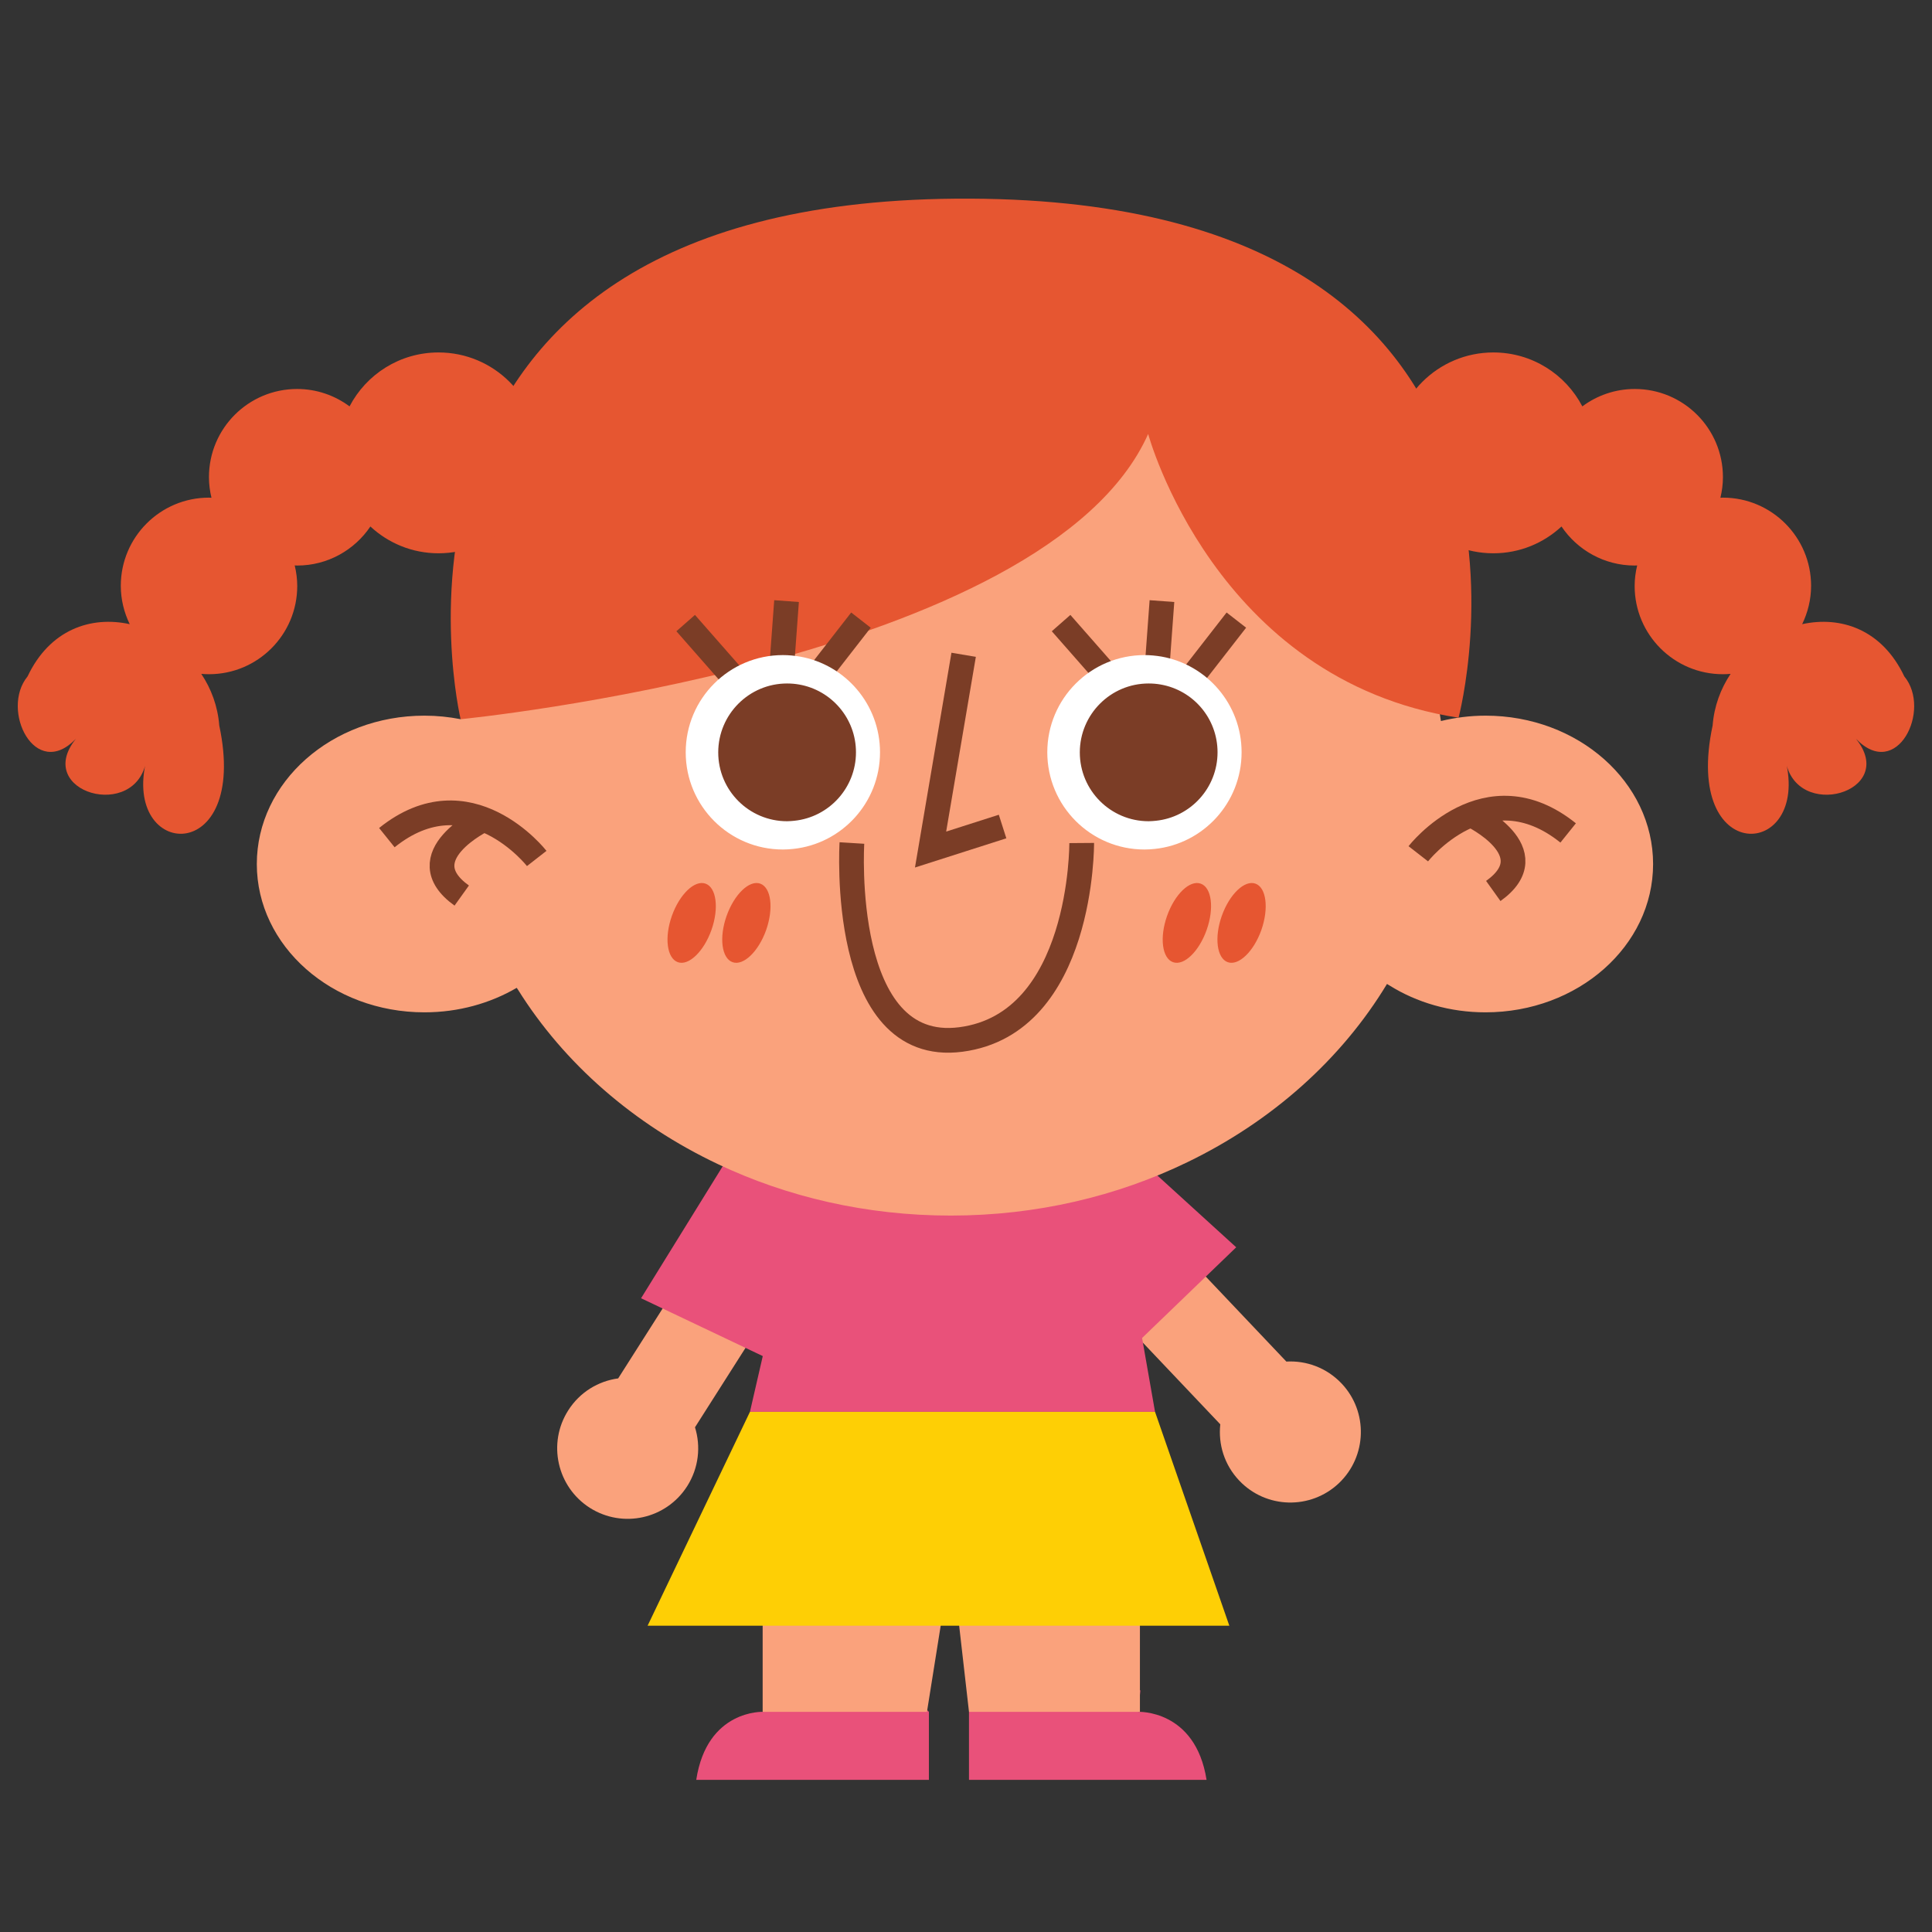 <svg xmlns="http://www.w3.org/2000/svg" xmlns:xlink="http://www.w3.org/1999/xlink" width="1080" zoomAndPan="magnify" viewBox="0 0 810 810" height="1080" preserveAspectRatio="xMidYMid meet" version="1.0"><rect x="0" y="0" width="810" height="810" fill="#333333" stroke="none"/><defs><clipPath id="ef85833160"><path d="M 406 692 L 506 692 L 506 746.25 L 406 746.25 Z M 406 692 " clip-rule="nonzero"/></clipPath><clipPath id="3a05e130e9"><path d="M 291 692 L 390 692 L 390 746.25 L 291 746.25 Z M 291 692 " clip-rule="nonzero"/></clipPath></defs><path fill="#faa27c" d="M 562.449 580.016 C 556.207 573.438 547.711 570.367 539.312 570.844 L 468.844 496.531 L 441.145 522.84 L 511.613 597.152 C 510.703 605.508 513.293 614.148 519.535 620.723 C 530.766 632.582 549.488 633.062 561.344 621.828 C 573.152 610.594 573.684 591.871 562.449 580.016 Z M 562.449 580.016 " fill-opacity="1" fill-rule="nonzero"/><path fill="#faa27c" d="M 238.238 591.297 C 243.086 583.664 250.863 579.008 259.168 577.902 L 314.129 491.492 L 346.34 511.988 L 291.379 598.402 C 293.875 606.418 292.961 615.441 288.113 623.078 C 279.328 636.855 261.086 640.934 247.262 632.148 C 233.535 623.363 229.453 605.074 238.238 591.297 Z M 238.238 591.297 " fill-opacity="1" fill-rule="nonzero"/><g clip-path="url(#ef85833160)"><path fill="#e9517a" d="M 477.148 717.695 C 477.148 717.695 501.199 716.594 505.855 746.211 L 406.25 746.211 L 406.25 717.695 L 432.363 692.879 L 478.109 708.719 Z M 477.148 717.695 " fill-opacity="1" fill-rule="nonzero"/></g><g clip-path="url(#3a05e130e9)"><path fill="#e9517a" d="M 319.988 717.695 C 319.988 717.695 296.418 716.594 291.906 746.211 L 389.445 746.211 L 389.445 717.695 L 363.863 692.879 L 323.875 701.039 Z M 319.988 717.695 " fill-opacity="1" fill-rule="nonzero"/></g><path fill="#faa27c" d="M 319.746 625.477 L 319.746 717.695 L 388.633 717.695 L 398.902 653.273 L 406.25 717.695 L 477.918 717.695 L 477.918 625.477 L 460.973 592.16 L 372.598 592.16 Z M 319.746 625.477 " fill-opacity="1" fill-rule="nonzero"/><path fill="#e9517a" d="M 518.285 522.934 L 470.668 479.586 L 467.883 452.125 L 333.09 466.961 L 332.18 474.016 L 310.195 477.328 L 268.77 544.297 L 319.797 568.543 L 314.418 591.922 L 484.254 591.922 L 478.828 560.957 Z M 518.285 522.934 " fill-opacity="1" fill-rule="nonzero"/><path fill="#faa27c" d="M 693.066 362.258 C 693.066 396.582 661.625 424.426 622.789 424.426 C 607.859 424.426 593.988 420.297 582.609 413.191 C 582.227 413 581.891 412.762 581.508 412.52 C 562.449 444.062 533.312 470.082 497.887 487.219 C 468.41 501.523 434.57 509.637 398.566 509.637 C 363.332 509.637 330.066 501.859 301.027 488.082 C 265.695 471.375 236.512 445.887 217.164 414.922 C 216.973 414.68 216.828 414.395 216.637 414.152 C 205.547 420.633 192.25 424.426 177.945 424.426 C 139.113 424.426 107.672 396.582 107.672 362.258 C 107.672 327.887 139.113 300.043 177.945 300.043 C 183.18 300.043 188.266 300.57 193.164 301.531 C 206.75 211.902 293.539 142.773 398.566 142.773 C 503.887 142.773 590.867 212.285 604.117 302.297 C 610.066 300.859 616.309 300.043 622.836 300.043 C 661.625 300.043 693.066 327.887 693.066 362.258 Z M 693.066 362.258 " fill-opacity="1" fill-rule="nonzero"/><path stroke-linecap="butt" transform="matrix(0.48, 0, 0, 0.48, 7.44, 83.246)" fill="none" stroke-linejoin="miter" d="M 826.198 398.5 L 797.302 568.603 L 860.197 548.496 " stroke="#7b3d26" stroke-width="21.602" stroke-opacity="1" stroke-miterlimit="10"/><path stroke-linecap="butt" transform="matrix(0.48, 0, 0, 0.48, 7.44, 83.246)" fill="none" stroke-linejoin="miter" d="M 1223.302 572.297 C 1223.302 572.297 1282.397 496.404 1354.202 554.103 M 1288.801 604.796 C 1336.796 570.499 1269.499 538.301 1269.499 538.301 " stroke="#7b3d26" stroke-width="21.602" stroke-opacity="1" stroke-miterlimit="10"/><path stroke-linecap="butt" transform="matrix(0.48, 0, 0, 0.48, 7.44, 83.246)" fill="none" stroke-linejoin="miter" d="M 322.403 558.204 C 394.103 500.496 453.304 576.398 453.304 576.398 M 407.099 542.296 C 407.099 542.296 339.899 574.502 387.796 608.799 " stroke="#7b3d26" stroke-width="21.602" stroke-opacity="1" stroke-miterlimit="10"/><path stroke-linecap="butt" transform="matrix(0.48, 0, 0, 0.48, 7.44, 83.246)" fill="none" stroke-linejoin="miter" d="M 929.301 562.899 C 929.301 562.899 930.497 720.504 823.798 734.499 C 717.098 748.503 728.597 562.899 728.597 562.899 " stroke="#7b3d26" stroke-width="21.602" stroke-opacity="1" stroke-miterlimit="10"/><path fill="#e65631" d="M 505.902 389.863 C 502.688 398.934 496.398 405.031 491.789 403.398 C 487.23 401.766 486.078 393.125 489.293 384.004 C 492.508 374.934 498.797 368.836 503.406 370.469 C 508.016 372.102 509.117 380.742 505.902 389.863 Z M 526.352 370.469 C 521.789 368.836 515.453 374.934 512.238 384.004 C 509.023 393.078 510.176 401.766 514.734 403.398 C 519.293 405.031 525.633 398.934 528.848 389.863 C 532.016 380.742 530.91 372.102 526.352 370.469 Z M 295.793 370.469 C 291.234 368.836 284.898 374.934 281.68 384.004 C 278.465 393.078 279.617 401.766 284.176 403.398 C 288.738 405.031 295.074 398.934 298.289 389.863 C 301.504 380.742 300.355 372.102 295.793 370.469 Z M 318.738 370.469 C 314.18 368.836 307.844 374.934 304.625 384.004 C 301.41 393.078 302.562 401.766 307.121 403.398 C 311.684 405.031 318.02 398.934 321.234 389.863 C 324.402 380.742 323.301 372.102 318.738 370.469 Z M 318.738 370.469 " fill-opacity="1" fill-rule="nonzero"/><path fill="#e65631" d="M 193.117 301.531 C 193.117 301.531 438.793 277.383 481.371 181.945 C 481.371 181.945 509.215 285.113 611.508 300.906 C 611.508 300.906 670.07 81.039 400.535 83.293 C 141.801 85.453 193.117 301.531 193.117 301.531 Z M 193.117 301.531 " fill-opacity="1" fill-rule="nonzero"/><path stroke-linecap="butt" transform="matrix(0.48, 0, 0, 0.48, 7.44, 83.246)" fill="none" stroke-linejoin="miter" d="M 1064.4 368.198 L 991.398 462 L 911.301 370.801 M 991.301 462 L 999.398 351.598 " stroke="#7b3d26" stroke-width="21.602" stroke-opacity="1" stroke-miterlimit="10"/><path stroke-linecap="butt" transform="matrix(0.48, 0, 0, 0.48, 7.44, 83.246)" fill="none" stroke-linejoin="miter" d="M 736.498 368.198 L 663.496 462 L 583.398 370.801 M 663.399 462 L 671.504 351.598 " stroke="#7b3d26" stroke-width="21.602" stroke-opacity="1" stroke-miterlimit="10"/><path fill="#ffffff" d="M 520.543 315.402 C 520.543 336.48 504.559 353.809 484.062 355.922 C 482.668 356.066 481.227 356.16 479.836 356.16 C 457.324 356.16 439.082 337.918 439.082 315.402 C 439.082 292.891 457.324 274.648 479.836 274.648 C 482.238 274.648 484.637 274.887 486.941 275.27 C 505.996 278.633 520.543 295.289 520.543 315.402 Z M 520.543 315.402 " fill-opacity="1" fill-rule="nonzero"/><path fill="#7b3d26" d="M 510.461 315.402 C 510.461 330.336 499.133 342.625 484.59 344.113 C 483.629 344.207 482.574 344.305 481.566 344.305 C 465.629 344.305 452.715 331.391 452.715 315.453 C 452.715 299.516 465.629 286.551 481.566 286.551 C 483.293 286.551 484.973 286.695 486.605 286.984 C 500.191 289.336 510.461 301.145 510.461 315.402 Z M 510.461 315.402 " fill-opacity="1" fill-rule="nonzero"/><path fill="#ffffff" d="M 368.949 315.402 C 368.949 336.48 352.965 353.809 332.469 355.922 C 331.074 356.066 329.637 356.16 328.242 356.16 C 305.73 356.16 287.488 337.918 287.488 315.402 C 287.488 292.891 305.73 274.648 328.242 274.648 C 330.645 274.648 333.043 274.887 335.348 275.27 C 354.406 278.633 368.949 295.289 368.949 315.402 Z M 368.949 315.402 " fill-opacity="1" fill-rule="nonzero"/><path fill="#7b3d26" d="M 358.871 315.402 C 358.871 330.336 347.539 342.625 332.996 344.113 C 332.035 344.207 330.98 344.305 329.973 344.305 C 314.035 344.305 301.121 331.391 301.121 315.453 C 301.121 299.516 314.035 286.551 329.973 286.551 C 331.699 286.551 333.379 286.695 335.012 286.984 C 348.547 289.336 358.871 301.145 358.871 315.402 Z M 358.871 315.402 " fill-opacity="1" fill-rule="nonzero"/><path fill="#e65631" d="M 798.383 283.574 C 789.07 263.895 771.789 258.133 755.566 261.684 C 757.918 256.836 759.309 251.363 759.309 245.602 C 759.309 225.199 742.746 208.637 722.348 208.637 C 722.012 208.637 721.625 208.688 721.289 208.688 C 721.961 205.902 722.348 203.023 722.348 200.047 C 722.348 179.594 705.785 163.082 685.383 163.082 C 677.129 163.082 669.543 165.816 663.398 170.379 C 656.391 156.938 642.324 147.766 626.102 147.766 C 602.867 147.766 584.004 166.586 584.004 189.867 C 584.004 213.102 602.82 231.969 626.102 231.969 C 637.141 231.969 647.176 227.695 654.664 220.734 C 661.289 230.578 672.566 237.105 685.336 237.105 C 685.672 237.105 686.059 237.059 686.395 237.059 C 685.719 239.844 685.336 242.723 685.336 245.699 C 685.336 266.102 701.898 282.664 722.297 282.664 C 723.402 282.664 724.457 282.617 725.562 282.52 C 721.387 288.762 718.652 296.105 718.027 304.172 C 705.305 363.793 759.02 360.531 748.555 318.477 C 752.59 344.688 796.223 332.207 778.125 309.738 C 795.262 327.551 810 297.641 798.383 283.574 Z M 798.383 283.574 " fill-opacity="1" fill-rule="nonzero"/><path fill="#e65631" d="M 11.57 283.574 C 20.883 263.895 38.164 258.133 54.387 261.684 C 52.035 256.836 50.645 251.363 50.645 245.602 C 50.645 225.199 67.203 208.637 87.605 208.637 C 87.941 208.637 88.324 208.688 88.66 208.688 C 87.988 205.902 87.605 203.023 87.605 200.047 C 87.605 179.594 104.168 163.082 124.566 163.082 C 132.824 163.082 140.41 165.816 146.551 170.379 C 153.562 156.938 167.625 147.766 183.852 147.766 C 207.086 147.766 225.949 166.586 225.949 189.867 C 225.949 213.102 207.133 231.969 183.852 231.969 C 172.809 231.969 162.777 227.695 155.289 220.734 C 148.664 230.578 137.383 237.105 124.617 237.105 C 124.281 237.105 123.895 237.059 123.559 237.059 C 124.23 239.844 124.617 242.723 124.617 245.699 C 124.617 266.102 108.055 282.664 87.652 282.664 C 86.551 282.664 85.492 282.617 84.391 282.52 C 88.566 288.762 91.301 296.105 91.926 304.172 C 104.645 363.793 50.93 360.531 61.395 318.477 C 57.363 344.688 13.73 332.207 31.824 309.738 C 14.738 327.551 0 297.641 11.57 283.574 Z M 11.57 283.574 " fill-opacity="1" fill-rule="nonzero"/><path fill="#fecf05" d="M 314.418 591.922 L 271.504 681.598 L 515.406 681.598 L 484.254 591.922 Z M 314.418 591.922 " fill-opacity="1" fill-rule="nonzero"/></svg>